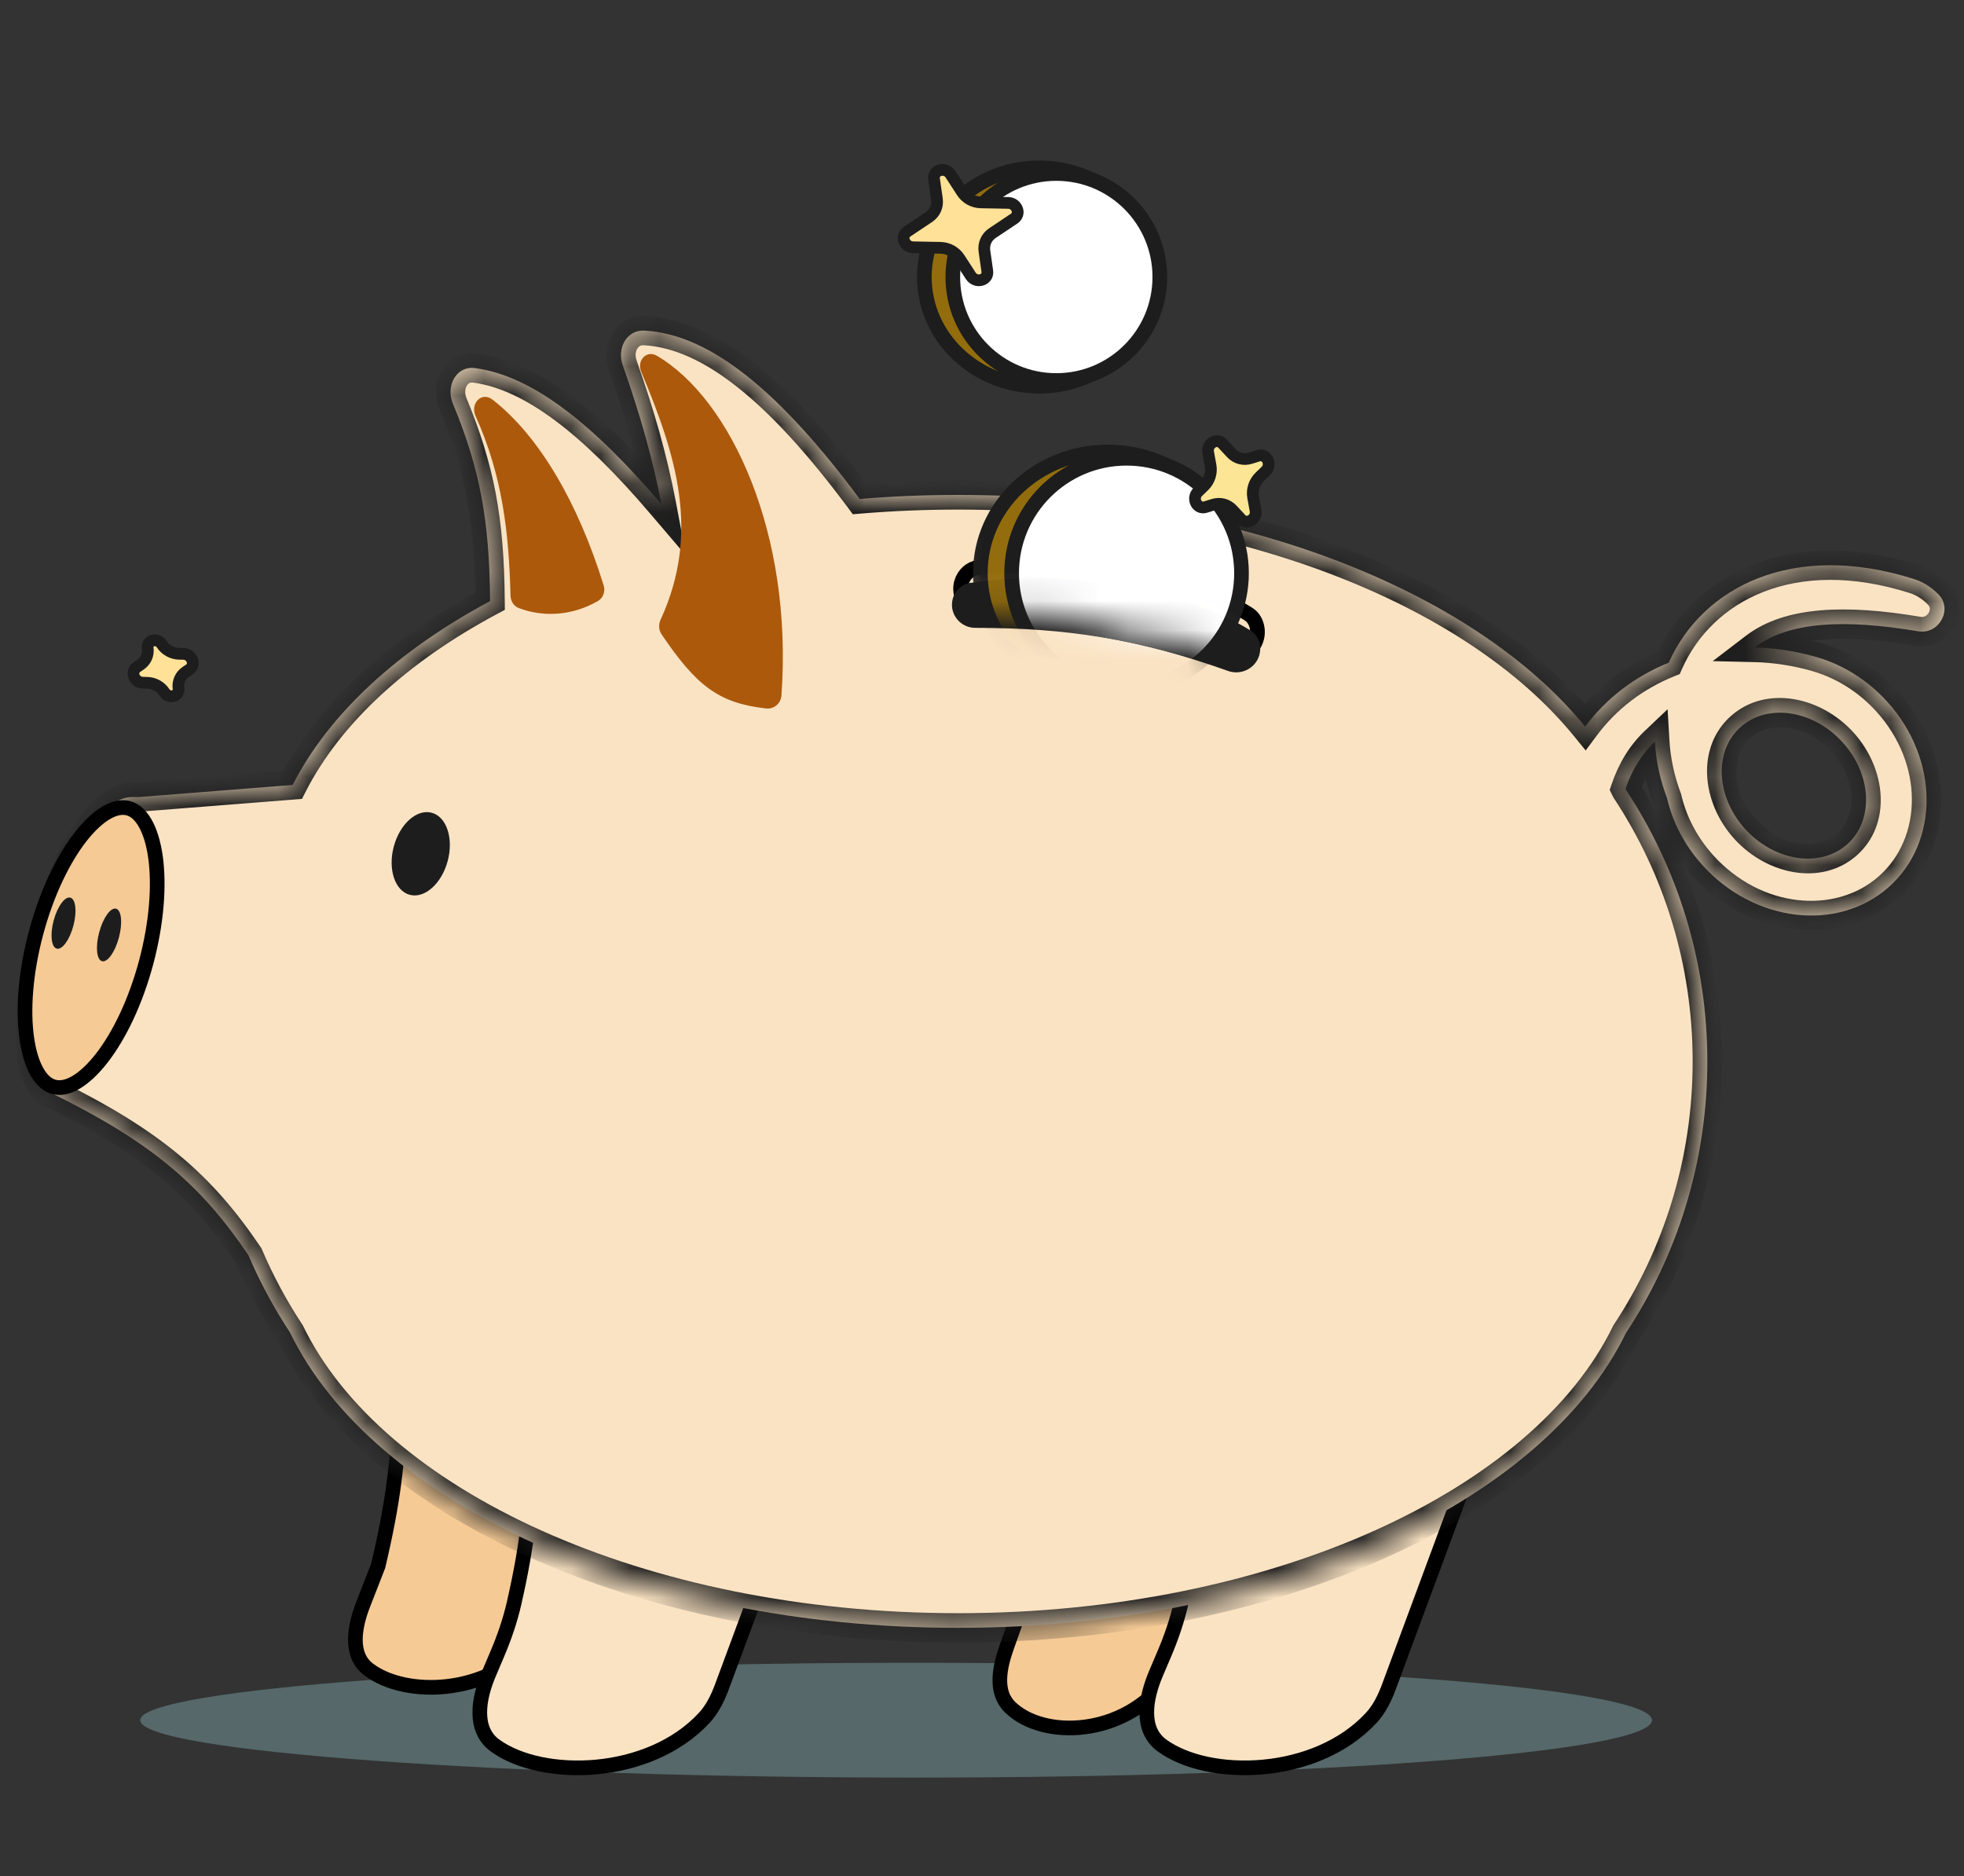 <svg width="67" height="64" viewBox="0 0 67 64" fill="none" xmlns="http://www.w3.org/2000/svg">
<rect x="0" y="0" width="67" height="64" fill="#333333" stroke="none"/>
<g style="mix-blend-mode:multiply">
<path d="M56.356 58.683C56.356 59.766 45.099 60.641 31.214 60.641C17.329 60.641 4.783 59.766 4.783 58.683C4.783 57.6 17.329 56.724 31.214 56.724C45.099 56.724 56.356 57.602 56.356 58.683Z" fill="#7A9FA0" fill-opacity="0.5"/>
</g>
<path d="M12.901 53.418L12.391 54.727C12.089 55.502 11.916 56.456 12.58 56.956C13.852 57.916 16.648 57.821 18.152 56.051C18.4 55.76 18.554 55.403 18.677 55.041L20.734 49.002C21.145 47.794 20.336 46.515 19.069 46.37L15.889 46.006C14.681 45.867 13.644 46.83 13.622 48.046C13.59 49.791 13.411 51.261 12.901 53.418Z" fill="#F5CA95" stroke="black" stroke-width="0.5"/>
<path d="M34.901 54.617L34.346 56.182C34.098 56.88 33.926 57.712 34.452 58.233C35.576 59.344 38.35 59.259 39.81 57.275C40.017 56.994 40.147 56.666 40.25 56.333L42.311 49.725C42.684 48.53 41.879 47.29 40.635 47.144L37.901 46.822C36.701 46.681 35.663 47.628 35.635 48.836C35.592 50.727 35.413 52.293 34.901 54.617Z" fill="#F5CA95" stroke="black" stroke-width="0.5"/>
<path d="M16.96 56.434L16.679 57.097C16.317 57.949 16.14 59.002 16.888 59.547C18.482 60.708 22.127 60.654 24.027 58.601C24.308 58.296 24.49 57.916 24.634 57.527L27.269 50.413C27.721 49.195 26.908 47.876 25.616 47.731L20.429 47.15C19.212 47.013 18.172 47.994 18.17 49.218C18.168 51.068 18.015 52.61 17.538 54.69C17.401 55.288 17.201 55.87 16.96 56.434Z" fill="#FAE3C3" stroke="black" stroke-width="0.5"/>
<path d="M39.714 56.434L39.432 57.097C39.071 57.949 38.894 59.002 39.642 59.547C41.236 60.708 44.881 60.654 46.781 58.601C47.062 58.296 47.244 57.916 47.388 57.527L50.023 50.413C50.474 49.195 49.662 47.876 48.37 47.731L43.183 47.15C41.966 47.013 40.925 47.994 40.924 49.218C40.922 51.068 40.769 52.61 40.292 54.69C40.155 55.288 39.955 55.87 39.714 56.434Z" fill="#FAE3C3" stroke="black" stroke-width="0.5"/>
<mask id="path-7-inside-1_1_372" fill="white">
<path fill-rule="evenodd" clip-rule="evenodd" d="M22.561 17.197C20.224 14.456 18.16 12.821 16.21 12.558C15.564 12.471 15.2 13.163 15.449 13.766C16.36 15.966 16.698 17.715 16.719 20.499L16.719 20.507C13.589 22.18 11.228 24.338 9.984 26.778L4.761 27.19C4.704 27.194 4.647 27.193 4.59 27.191H4.59C4.572 27.19 4.555 27.19 4.538 27.189C2.247 27.142 -0.109 35.697 1.579 37.183C1.623 37.221 1.674 37.25 1.726 37.276C5.235 38.999 6.876 40.457 8.475 42.82C8.87 43.744 9.346 44.626 9.893 45.456C12.711 51.273 21.848 55.533 32.684 55.533C43.514 55.533 52.646 51.278 55.471 45.468C57.224 42.811 58.244 39.629 58.244 36.209C58.244 32.788 57.224 29.606 55.471 26.95C55.465 26.937 55.459 26.925 55.453 26.913C55.679 26.247 56.014 25.715 56.453 25.298C56.49 25.931 56.626 26.58 56.868 27.226C57.056 28.036 57.46 28.831 58.08 29.517C59.843 31.47 62.685 31.806 64.427 30.267C66.169 28.729 66.152 25.899 64.388 23.946C63.718 23.204 62.893 22.695 62.031 22.434C61.999 22.423 61.967 22.413 61.934 22.404C61.227 22.206 60.532 22.104 59.861 22.088C61.025 21.198 62.927 21.113 65.44 21.537C66.138 21.655 66.627 20.794 66.136 20.285C65.903 20.044 65.617 19.855 65.297 19.754C61.149 18.439 58.071 20.034 56.928 22.607C55.772 23.073 54.79 23.828 54.076 24.788C50.266 20.114 42.12 16.884 32.684 16.884C31.545 16.884 30.424 16.931 29.328 17.022C26.655 13.426 24.261 11.398 21.982 11.279C21.38 11.247 21.041 11.88 21.241 12.448C21.838 14.147 22.267 15.646 22.561 17.197ZM59.529 28.275C60.529 29.383 62.087 29.622 63.009 28.809C63.93 27.995 63.865 26.437 62.865 25.329C61.864 24.221 60.306 23.982 59.385 24.796C58.464 25.609 58.528 27.167 59.529 28.275Z"/>
</mask>
<path fill-rule="evenodd" clip-rule="evenodd" d="M22.561 17.197C20.224 14.456 18.16 12.821 16.21 12.558C15.564 12.471 15.2 13.163 15.449 13.766C16.36 15.966 16.698 17.715 16.719 20.499L16.719 20.507C13.589 22.18 11.228 24.338 9.984 26.778L4.761 27.19C4.704 27.194 4.647 27.193 4.59 27.191H4.59C4.572 27.19 4.555 27.19 4.538 27.189C2.247 27.142 -0.109 35.697 1.579 37.183C1.623 37.221 1.674 37.25 1.726 37.276C5.235 38.999 6.876 40.457 8.475 42.82C8.87 43.744 9.346 44.626 9.893 45.456C12.711 51.273 21.848 55.533 32.684 55.533C43.514 55.533 52.646 51.278 55.471 45.468C57.224 42.811 58.244 39.629 58.244 36.209C58.244 32.788 57.224 29.606 55.471 26.95C55.465 26.937 55.459 26.925 55.453 26.913C55.679 26.247 56.014 25.715 56.453 25.298C56.49 25.931 56.626 26.58 56.868 27.226C57.056 28.036 57.46 28.831 58.08 29.517C59.843 31.47 62.685 31.806 64.427 30.267C66.169 28.729 66.152 25.899 64.388 23.946C63.718 23.204 62.893 22.695 62.031 22.434C61.999 22.423 61.967 22.413 61.934 22.404C61.227 22.206 60.532 22.104 59.861 22.088C61.025 21.198 62.927 21.113 65.44 21.537C66.138 21.655 66.627 20.794 66.136 20.285C65.903 20.044 65.617 19.855 65.297 19.754C61.149 18.439 58.071 20.034 56.928 22.607C55.772 23.073 54.79 23.828 54.076 24.788C50.266 20.114 42.12 16.884 32.684 16.884C31.545 16.884 30.424 16.931 29.328 17.022C26.655 13.426 24.261 11.398 21.982 11.279C21.38 11.247 21.041 11.88 21.241 12.448C21.838 14.147 22.267 15.646 22.561 17.197ZM59.529 28.275C60.529 29.383 62.087 29.622 63.009 28.809C63.93 27.995 63.865 26.437 62.865 25.329C61.864 24.221 60.306 23.982 59.385 24.796C58.464 25.609 58.528 27.167 59.529 28.275Z" fill="#FAE3C3"/>
<path d="M16.21 12.558L16.144 13.053L16.144 13.053L16.21 12.558ZM22.561 17.197L22.181 17.522L23.404 18.956L23.053 17.104L22.561 17.197ZM15.449 13.766L14.987 13.957L14.987 13.957L15.449 13.766ZM16.719 20.499L16.219 20.502L16.219 20.504L16.719 20.499ZM16.719 20.507L16.954 20.948L17.222 20.805L17.219 20.502L16.719 20.507ZM9.984 26.778L10.023 27.276L10.302 27.254L10.429 27.005L9.984 26.778ZM4.761 27.19L4.722 26.692L4.722 26.692L4.761 27.19ZM4.59 27.191L4.605 26.691L4.597 26.691H4.59V27.191ZM4.59 27.191L4.574 27.691L4.582 27.691H4.59V27.191ZM4.538 27.189L4.549 26.69L4.549 26.69L4.538 27.189ZM1.579 37.183L1.91 36.808L1.91 36.808L1.579 37.183ZM1.726 37.276L1.505 37.724L1.505 37.724L1.726 37.276ZM8.475 42.82L8.935 42.623L8.916 42.579L8.889 42.54L8.475 42.82ZM9.893 45.456L10.343 45.238L10.328 45.209L10.31 45.181L9.893 45.456ZM55.471 45.468L55.053 45.192L55.035 45.219L55.021 45.249L55.471 45.468ZM55.471 26.95L55.021 27.168L55.035 27.198L55.053 27.225L55.471 26.95ZM55.453 26.913L54.98 26.752L54.913 26.948L55.004 27.134L55.453 26.913ZM56.453 25.298L56.952 25.269L56.889 24.194L56.108 24.936L56.453 25.298ZM56.868 27.226L57.355 27.113L57.348 27.082L57.336 27.051L56.868 27.226ZM58.08 29.517L57.709 29.852L57.709 29.852L58.08 29.517ZM64.427 30.267L64.096 29.892L64.096 29.892L64.427 30.267ZM64.388 23.946L64.759 23.611L64.759 23.611L64.388 23.946ZM62.031 22.434L61.867 22.907L61.877 22.91L61.886 22.913L62.031 22.434ZM61.934 22.404L61.8 22.886L61.8 22.886L61.934 22.404ZM59.861 22.088L59.557 21.691L58.428 22.554L59.849 22.588L59.861 22.088ZM65.44 21.537L65.523 21.044L65.523 21.044L65.44 21.537ZM66.136 20.285L65.776 20.633L65.776 20.633L66.136 20.285ZM65.297 19.754L65.146 20.23L65.146 20.23L65.297 19.754ZM56.928 22.607L57.115 23.071L57.303 22.995L57.385 22.81L56.928 22.607ZM54.076 24.788L53.688 25.104L54.094 25.601L54.477 25.087L54.076 24.788ZM29.328 17.022L28.927 17.32L29.092 17.543L29.369 17.52L29.328 17.022ZM21.982 11.279L22.008 10.78L22.008 10.78L21.982 11.279ZM21.241 12.448L20.77 12.614L20.77 12.614L21.241 12.448ZM63.009 28.809L62.678 28.434L62.678 28.434L63.009 28.809ZM59.529 28.275L59.9 27.94L59.9 27.94L59.529 28.275ZM62.865 25.329L62.494 25.664L62.494 25.664L62.865 25.329ZM59.385 24.796L59.716 25.17L59.716 25.17L59.385 24.796ZM16.144 13.053C17.89 13.289 19.846 14.784 22.181 17.522L22.942 16.873C20.602 14.129 18.43 12.353 16.277 12.062L16.144 13.053ZM15.911 13.575C15.844 13.412 15.867 13.254 15.924 13.158C15.951 13.112 15.983 13.085 16.012 13.07C16.038 13.057 16.079 13.045 16.144 13.053L16.277 12.062C15.738 11.99 15.297 12.254 15.064 12.648C14.839 13.027 14.805 13.517 14.987 13.957L15.911 13.575ZM17.219 20.495C17.198 17.656 16.85 15.842 15.911 13.575L14.987 13.957C15.87 16.09 16.199 17.775 16.219 20.502L17.219 20.495ZM17.219 20.502L17.219 20.493L16.219 20.504L16.219 20.513L17.219 20.502ZM10.429 27.005C11.613 24.684 13.883 22.59 16.954 20.948L16.483 20.066C13.295 21.77 10.843 23.992 9.538 26.551L10.429 27.005ZM4.801 27.688L10.023 27.276L9.944 26.279L4.722 26.692L4.801 27.688ZM4.574 27.691C4.627 27.692 4.712 27.695 4.801 27.688L4.722 26.692C4.697 26.694 4.667 26.693 4.605 26.691L4.574 27.691ZM4.59 27.691H4.59V26.691H4.59V27.691ZM4.528 27.689C4.542 27.69 4.557 27.69 4.574 27.691L4.605 26.691C4.588 26.691 4.569 26.69 4.549 26.69L4.528 27.689ZM1.91 36.808C1.806 36.717 1.694 36.532 1.613 36.205C1.535 35.885 1.498 35.476 1.507 34.997C1.525 34.041 1.724 32.878 2.047 31.749C2.371 30.618 2.811 29.555 3.295 28.789C3.537 28.405 3.777 28.116 4.003 27.929C4.229 27.742 4.403 27.687 4.528 27.689L4.549 26.69C4.1 26.68 3.699 26.882 3.365 27.159C3.03 27.437 2.723 27.82 2.449 28.255C1.899 29.126 1.426 30.285 1.086 31.473C0.745 32.663 0.528 33.914 0.507 34.978C0.497 35.51 0.536 36.012 0.642 36.444C0.747 36.87 0.93 37.278 1.249 37.558L1.91 36.808ZM1.946 36.827C1.928 36.818 1.918 36.812 1.911 36.808C1.905 36.804 1.906 36.804 1.91 36.808L1.249 37.558C1.342 37.64 1.44 37.692 1.505 37.724L1.946 36.827ZM8.889 42.54C7.234 40.093 5.52 38.582 1.946 36.827L1.505 37.724C4.95 39.416 6.519 40.821 8.061 43.1L8.889 42.54ZM10.31 45.181C9.779 44.375 9.318 43.52 8.935 42.623L8.015 43.016C8.422 43.968 8.912 44.876 9.475 45.731L10.31 45.181ZM32.684 55.033C27.329 55.033 22.406 53.98 18.486 52.22C14.558 50.456 11.683 48.004 10.343 45.238L9.443 45.674C10.921 48.725 14.023 51.312 18.077 53.132C22.139 54.956 27.204 56.033 32.684 56.033V55.033ZM55.021 45.249C53.678 48.012 50.802 50.461 46.875 52.223C42.956 53.981 38.037 55.033 32.684 55.033V56.033C38.162 56.033 43.223 54.958 47.284 53.136C51.337 51.317 54.439 48.733 55.92 45.686L55.021 45.249ZM57.744 36.209C57.744 39.528 56.754 42.615 55.053 45.192L55.888 45.743C57.693 43.008 58.744 39.73 58.744 36.209H57.744ZM55.053 27.225C56.754 29.802 57.744 32.889 57.744 36.209H58.744C58.744 32.687 57.693 29.41 55.888 26.674L55.053 27.225ZM55.004 27.134C55.01 27.145 55.016 27.157 55.021 27.168L55.92 26.731C55.914 26.718 55.908 26.705 55.902 26.693L55.004 27.134ZM55.926 27.074C56.13 26.476 56.424 26.015 56.797 25.66L56.108 24.936C55.605 25.414 55.229 26.018 54.98 26.752L55.926 27.074ZM55.954 25.327C55.994 26.011 56.14 26.709 56.4 27.402L57.336 27.051C57.111 26.45 56.986 25.85 56.952 25.269L55.954 25.327ZM56.381 27.34C56.588 28.232 57.032 29.103 57.709 29.852L58.451 29.182C57.887 28.558 57.523 27.839 57.355 27.113L56.381 27.34ZM57.709 29.852C59.616 31.964 62.769 32.398 64.758 30.642L64.096 29.892C62.601 31.213 60.07 30.975 58.451 29.182L57.709 29.852ZM64.758 30.642C66.751 28.881 66.668 25.725 64.759 23.611L64.017 24.281C65.635 26.073 65.586 28.576 64.096 29.892L64.758 30.642ZM64.759 23.611C64.029 22.802 63.125 22.243 62.176 21.956L61.886 22.913C62.661 23.148 63.408 23.606 64.017 24.281L64.759 23.611ZM62.195 21.962C62.154 21.948 62.112 21.935 62.069 21.923L61.8 22.886C61.822 22.892 61.845 22.899 61.867 22.907L62.195 21.962ZM62.069 21.923C61.322 21.713 60.586 21.605 59.873 21.588L59.849 22.588C60.477 22.603 61.131 22.698 61.8 22.886L62.069 21.923ZM60.164 22.485C60.647 22.117 61.311 21.892 62.187 21.818C63.064 21.743 64.122 21.822 65.357 22.03L65.523 21.044C64.246 20.828 63.096 20.737 62.103 20.822C61.109 20.906 60.24 21.169 59.557 21.691L60.164 22.485ZM65.357 22.03C65.946 22.13 66.435 21.809 66.67 21.391C66.906 20.969 66.92 20.378 66.495 19.938L65.776 20.633C65.842 20.701 65.857 20.795 65.798 20.902C65.736 21.011 65.633 21.062 65.523 21.044L65.357 22.03ZM66.495 19.938C66.212 19.645 65.857 19.407 65.449 19.277L65.146 20.23C65.377 20.303 65.594 20.444 65.776 20.633L66.495 19.938ZM65.449 19.277C61.103 17.9 57.735 19.557 56.471 22.404L57.385 22.81C58.406 20.512 61.195 18.978 65.146 20.23L65.449 19.277ZM56.741 22.144C55.503 22.642 54.445 23.454 53.675 24.489L54.477 25.087C55.135 24.202 56.042 23.503 57.115 23.071L56.741 22.144ZM32.684 17.384C42.036 17.384 50.009 20.589 53.688 25.104L54.463 24.472C50.524 19.638 42.203 16.384 32.684 16.384V17.384ZM29.369 17.52C30.452 17.43 31.559 17.384 32.684 17.384V16.384C31.531 16.384 30.397 16.431 29.287 16.524L29.369 17.52ZM21.955 11.778C22.954 11.83 24.024 12.303 25.195 13.238C26.366 14.171 27.603 15.54 28.927 17.32L29.729 16.724C28.38 14.909 27.084 13.465 25.819 12.456C24.555 11.447 23.289 10.847 22.008 10.78L21.955 11.778ZM21.713 12.283C21.661 12.133 21.684 11.988 21.74 11.895C21.789 11.813 21.857 11.773 21.955 11.778L22.008 10.78C21.504 10.753 21.102 11.013 20.882 11.382C20.668 11.739 20.622 12.195 20.77 12.614L21.713 12.283ZM23.053 17.104C22.752 15.522 22.316 13.998 21.713 12.283L20.77 12.614C21.361 14.296 21.782 15.77 22.07 17.291L23.053 17.104ZM62.678 28.434C62.026 29.009 60.78 28.915 59.9 27.94L59.158 28.61C60.279 29.852 62.149 30.235 63.34 29.183L62.678 28.434ZM62.494 25.664C63.373 26.638 63.324 27.863 62.678 28.434L63.34 29.183C64.535 28.127 64.358 26.237 63.236 24.994L62.494 25.664ZM59.716 25.17C60.368 24.595 61.614 24.69 62.494 25.664L63.236 24.994C62.114 23.752 60.244 23.37 59.054 24.421L59.716 25.17ZM59.9 27.94C59.021 26.966 59.069 25.741 59.716 25.17L59.054 24.421C57.858 25.477 58.036 27.367 59.158 28.61L59.9 27.94Z" fill="#1D1D1D" mask="url(#path-7-inside-1_1_372)"/>
<g style="mix-blend-mode:multiply">
<path fill-rule="evenodd" clip-rule="evenodd" d="M8.955 42.217C12.894 47.252 21.966 50.776 32.528 50.776C43.24 50.776 52.42 47.151 56.266 42.001C56.419 41.816 56.569 41.628 56.714 41.437C56.212 42.798 55.543 44.078 54.732 45.252C51.641 50.87 42.935 54.917 32.678 54.917C22.406 54.917 13.689 50.857 10.61 45.226C9.963 44.286 9.407 43.279 8.955 42.217Z" fill="#FAE3C3"/>
</g>
<path d="M4.987 32.827C4.625 34.181 4.067 35.334 3.467 36.103C3.167 36.488 2.864 36.767 2.58 36.931C2.297 37.094 2.049 37.134 1.839 37.078C1.629 37.022 1.435 36.863 1.271 36.581C1.106 36.297 0.982 35.905 0.914 35.421C0.777 34.456 0.868 33.178 1.23 31.824C1.592 30.469 2.15 29.317 2.75 28.547C3.05 28.163 3.353 27.884 3.637 27.72C3.92 27.557 4.167 27.517 4.378 27.573C4.588 27.629 4.782 27.787 4.946 28.07C5.111 28.353 5.234 28.746 5.303 29.229C5.439 30.195 5.348 31.472 4.987 32.827Z" fill="#F5CA95" stroke="black" stroke-width="0.5"/>
<ellipse cx="2.167" cy="31.492" rx="0.348" ry="0.9" transform="rotate(14.952 2.167 31.492)" fill="#1D1D1D"/>
<ellipse cx="3.72" cy="31.895" rx="0.348" ry="0.927" transform="rotate(14.952 3.72 31.895)" fill="#1D1D1D"/>
<ellipse cx="14.353" cy="29.126" rx="0.952" ry="1.449" transform="rotate(14.952 14.353 29.126)" fill="#1D1D1D"/>
<path d="M22.535 21.141C23.909 18.153 23.056 15.509 21.875 12.683C21.714 12.299 22.054 11.928 22.413 12.139C24.924 13.611 27.058 18.192 26.658 23.729C26.639 23.996 26.405 24.198 26.138 24.169C24.495 23.988 23.743 23.371 22.571 21.644C22.471 21.496 22.46 21.304 22.535 21.141Z" fill="#AC590C"/>
<path d="M16.225 14.197C17.143 16.232 17.359 18.165 17.416 20.322C17.421 20.507 17.526 20.679 17.7 20.745C18.506 21.05 19.489 21.026 20.397 20.504C20.581 20.398 20.656 20.175 20.594 19.972C19.715 17.13 18.381 14.863 16.806 13.636C16.431 13.343 16.029 13.763 16.225 14.197Z" fill="#AC590C"/>
<g style="mix-blend-mode:multiply">
<path d="M33.362 19.357C34.826 19.137 36.64 19.214 38.345 19.512C40.053 19.81 41.619 20.323 42.597 20.953C42.76 21.057 42.866 21.242 42.892 21.461C42.932 21.79 42.77 22.098 42.494 22.301C42.216 22.506 41.85 22.583 41.523 22.472C39.331 21.726 36.251 21.097 33.918 21.142C33.589 21.148 33.257 20.985 33.032 20.73C32.808 20.476 32.714 20.159 32.801 19.866C32.883 19.594 33.1 19.396 33.362 19.357Z" fill="#FAE3C3"/>
<path d="M33.362 19.357C34.826 19.137 36.64 19.214 38.345 19.512C40.053 19.81 41.619 20.323 42.597 20.953C42.76 21.057 42.866 21.242 42.892 21.461C42.932 21.79 42.77 22.098 42.494 22.301C42.216 22.506 41.85 22.583 41.523 22.472C39.331 21.726 36.251 21.097 33.918 21.142C33.589 21.148 33.257 20.985 33.032 20.73C32.808 20.476 32.714 20.159 32.801 19.866C32.883 19.594 33.1 19.396 33.362 19.357Z" stroke="black" stroke-width="0.5"/>
</g>
<path d="M32.486 20.501C32.539 20.191 32.773 19.942 33.083 19.889C36.361 19.332 40.614 20.215 42.668 21.514C42.918 21.672 43.031 21.971 42.98 22.263V22.263C42.895 22.763 42.372 23.059 41.895 22.889C38.848 21.804 36.413 21.418 33.27 21.419C32.781 21.419 32.404 20.982 32.486 20.501V20.501Z" fill="#1D1D1D"/>
<mask id="mask0_1_372" style="mask-type:alpha" maskUnits="userSpaceOnUse" x="29" y="7" width="22" height="16">
<path fill-rule="evenodd" clip-rule="evenodd" d="M32.474 19.596L29.729 9.673C29.562 9.07 29.984 8.464 30.607 8.41L39.022 7.686C39.199 7.671 39.376 7.703 39.537 7.779L49.699 12.607C50.31 12.897 50.462 13.697 50.001 14.192L43.359 21.319C43.279 21.406 43.185 21.475 43.084 21.527C43.082 21.542 43.08 21.558 43.077 21.573C42.992 22.055 42.487 22.344 42.025 22.184C38.952 21.122 36.505 20.746 33.334 20.749C32.862 20.75 32.501 20.33 32.583 19.866C32.584 19.862 32.584 19.858 32.585 19.853C32.537 19.775 32.499 19.689 32.474 19.596Z" fill="#D9D9D9"/>
<path d="M29.729 9.673L29.488 9.74L29.488 9.74L29.729 9.673ZM32.474 19.596L32.233 19.663L32.233 19.663L32.474 19.596ZM30.607 8.41L30.586 8.161L30.586 8.161L30.607 8.41ZM39.022 7.686L39.043 7.935L39.043 7.935L39.022 7.686ZM39.537 7.779L39.644 7.553L39.644 7.553L39.537 7.779ZM49.699 12.607L49.806 12.381L49.806 12.381L49.699 12.607ZM50.001 14.192L49.818 14.021L49.818 14.021L50.001 14.192ZM43.359 21.319L43.542 21.489L43.542 21.489L43.359 21.319ZM43.084 21.527L42.97 21.304L42.851 21.365L42.836 21.498L43.084 21.527ZM43.077 21.573L42.831 21.53L42.831 21.53L43.077 21.573ZM42.025 22.184L41.943 22.42L41.943 22.42L42.025 22.184ZM33.334 20.749L33.334 20.499L33.334 20.499L33.334 20.749ZM32.583 19.866L32.829 19.91L32.829 19.91L32.583 19.866ZM32.585 19.853L32.831 19.901L32.849 19.805L32.798 19.722L32.585 19.853ZM29.488 9.74L32.233 19.663L32.715 19.53L29.97 9.606L29.488 9.74ZM30.586 8.161C29.806 8.228 29.28 8.986 29.488 9.74L29.97 9.606C29.845 9.154 30.161 8.7 30.628 8.659L30.586 8.161ZM39 7.437L30.586 8.161L30.628 8.659L39.043 7.935L39 7.437ZM39.644 7.553C39.444 7.458 39.221 7.418 39 7.437L39.043 7.935C39.176 7.924 39.309 7.948 39.429 8.005L39.644 7.553ZM49.806 12.381L39.644 7.553L39.429 8.005L49.592 12.832L49.806 12.381ZM50.184 14.362C50.761 13.744 50.57 12.743 49.806 12.381L49.592 12.832C50.05 13.05 50.164 13.65 49.818 14.021L50.184 14.362ZM43.542 21.489L50.184 14.362L49.818 14.021L43.176 21.148L43.542 21.489ZM43.198 21.749C43.324 21.685 43.441 21.598 43.542 21.489L43.176 21.148C43.116 21.213 43.046 21.265 42.97 21.304L43.198 21.749ZM42.836 21.498C42.834 21.509 42.833 21.519 42.831 21.53L43.323 21.617C43.327 21.597 43.33 21.576 43.332 21.555L42.836 21.498ZM42.831 21.53C42.773 21.857 42.427 22.058 42.106 21.948L41.943 22.42C42.546 22.629 43.21 22.255 43.323 21.617L42.831 21.53ZM42.106 21.948C39.006 20.876 36.531 20.496 33.334 20.499L33.335 20.999C36.479 20.996 38.899 21.368 41.943 22.42L42.106 21.948ZM33.334 20.499C33.013 20.5 32.775 20.216 32.829 19.91L32.337 19.823C32.227 20.445 32.712 21 33.335 20.999L33.334 20.499ZM32.829 19.91C32.83 19.907 32.83 19.904 32.831 19.901L32.34 19.805C32.339 19.811 32.338 19.817 32.337 19.823L32.829 19.91ZM32.233 19.663C32.265 19.778 32.312 19.886 32.372 19.984L32.798 19.722C32.762 19.664 32.734 19.599 32.715 19.53L32.233 19.663Z" fill="black"/>
</mask>
<g mask="url(#mask0_1_372)">
<path d="M42.14 19.554C42.14 21.826 40.204 23.688 37.792 23.688C35.379 23.688 33.443 21.826 33.443 19.554C33.443 17.281 35.379 15.419 37.792 15.419C40.204 15.419 42.14 17.281 42.14 19.554Z" fill="#936D0D" stroke="#1D1D1D" stroke-width="0.5"/>
<circle cx="38.432" cy="19.554" r="3.921" fill="white" stroke="#1D1D1D" stroke-width="0.5"/>
</g>
<path d="M39.371 9.45C39.371 11.496 37.628 13.175 35.452 13.175C33.276 13.175 31.533 11.496 31.533 9.45C31.533 7.403 33.276 5.725 35.452 5.725C37.628 5.725 39.371 7.403 39.371 9.45Z" fill="#936D0D" stroke="#1D1D1D" stroke-width="0.5"/>
<path d="M39.566 9.45C39.566 11.4 37.985 12.981 36.035 12.981C34.085 12.981 32.504 11.4 32.504 9.45C32.504 7.5 34.085 5.919 36.035 5.919C37.985 5.919 39.566 7.5 39.566 9.45Z" fill="white" stroke="#1D1D1D" stroke-width="0.5"/>
<path d="M40.869 16.775L41.073 16.578C41.258 16.4 41.343 16.134 41.297 15.882L41.215 15.434C41.16 15.132 41.51 14.923 41.709 15.138L42.006 15.457C42.173 15.637 42.422 15.703 42.658 15.629L42.919 15.548C43.215 15.455 43.409 15.848 43.177 16.071L42.973 16.268C42.789 16.446 42.703 16.712 42.749 16.965L42.831 17.413C42.886 17.714 42.537 17.923 42.337 17.708L42.04 17.389C41.873 17.209 41.624 17.143 41.388 17.217L41.127 17.298C40.831 17.391 40.637 16.998 40.869 16.775Z" fill="#FCE595" stroke="#1D1D1D" stroke-width="0.4"/>
<path d="M4.784 22.68L4.673 22.755C4.435 22.914 4.576 23.284 4.876 23.29L5.017 23.293C5.256 23.297 5.484 23.424 5.613 23.623C5.764 23.856 6.128 23.752 6.09 23.488C6.058 23.261 6.155 23.043 6.344 22.916L6.456 22.841C6.694 22.683 6.553 22.312 6.253 22.306L6.112 22.304C5.872 22.299 5.645 22.173 5.515 21.973C5.365 21.741 5.001 21.844 5.038 22.108C5.071 22.336 4.974 22.554 4.784 22.68Z" fill="#FFE297" stroke="#1D1D1D" stroke-width="0.4"/>
<path d="M31.864 6.108L31.962 6.792C31.997 7.036 31.893 7.269 31.69 7.405L30.947 7.901C30.709 8.06 30.85 8.43 31.15 8.436L32.089 8.454C32.345 8.46 32.589 8.595 32.727 8.808L33.117 9.41C33.295 9.684 33.725 9.562 33.681 9.25L33.583 8.566C33.548 8.322 33.652 8.089 33.855 7.953L34.598 7.457C34.836 7.299 34.695 6.928 34.395 6.922L33.456 6.904C33.2 6.899 32.956 6.764 32.818 6.55L32.428 5.948C32.25 5.674 31.82 5.796 31.864 6.108Z" fill="#FFE297" stroke="#1D1D1D" stroke-width="0.4"/>
</svg>
